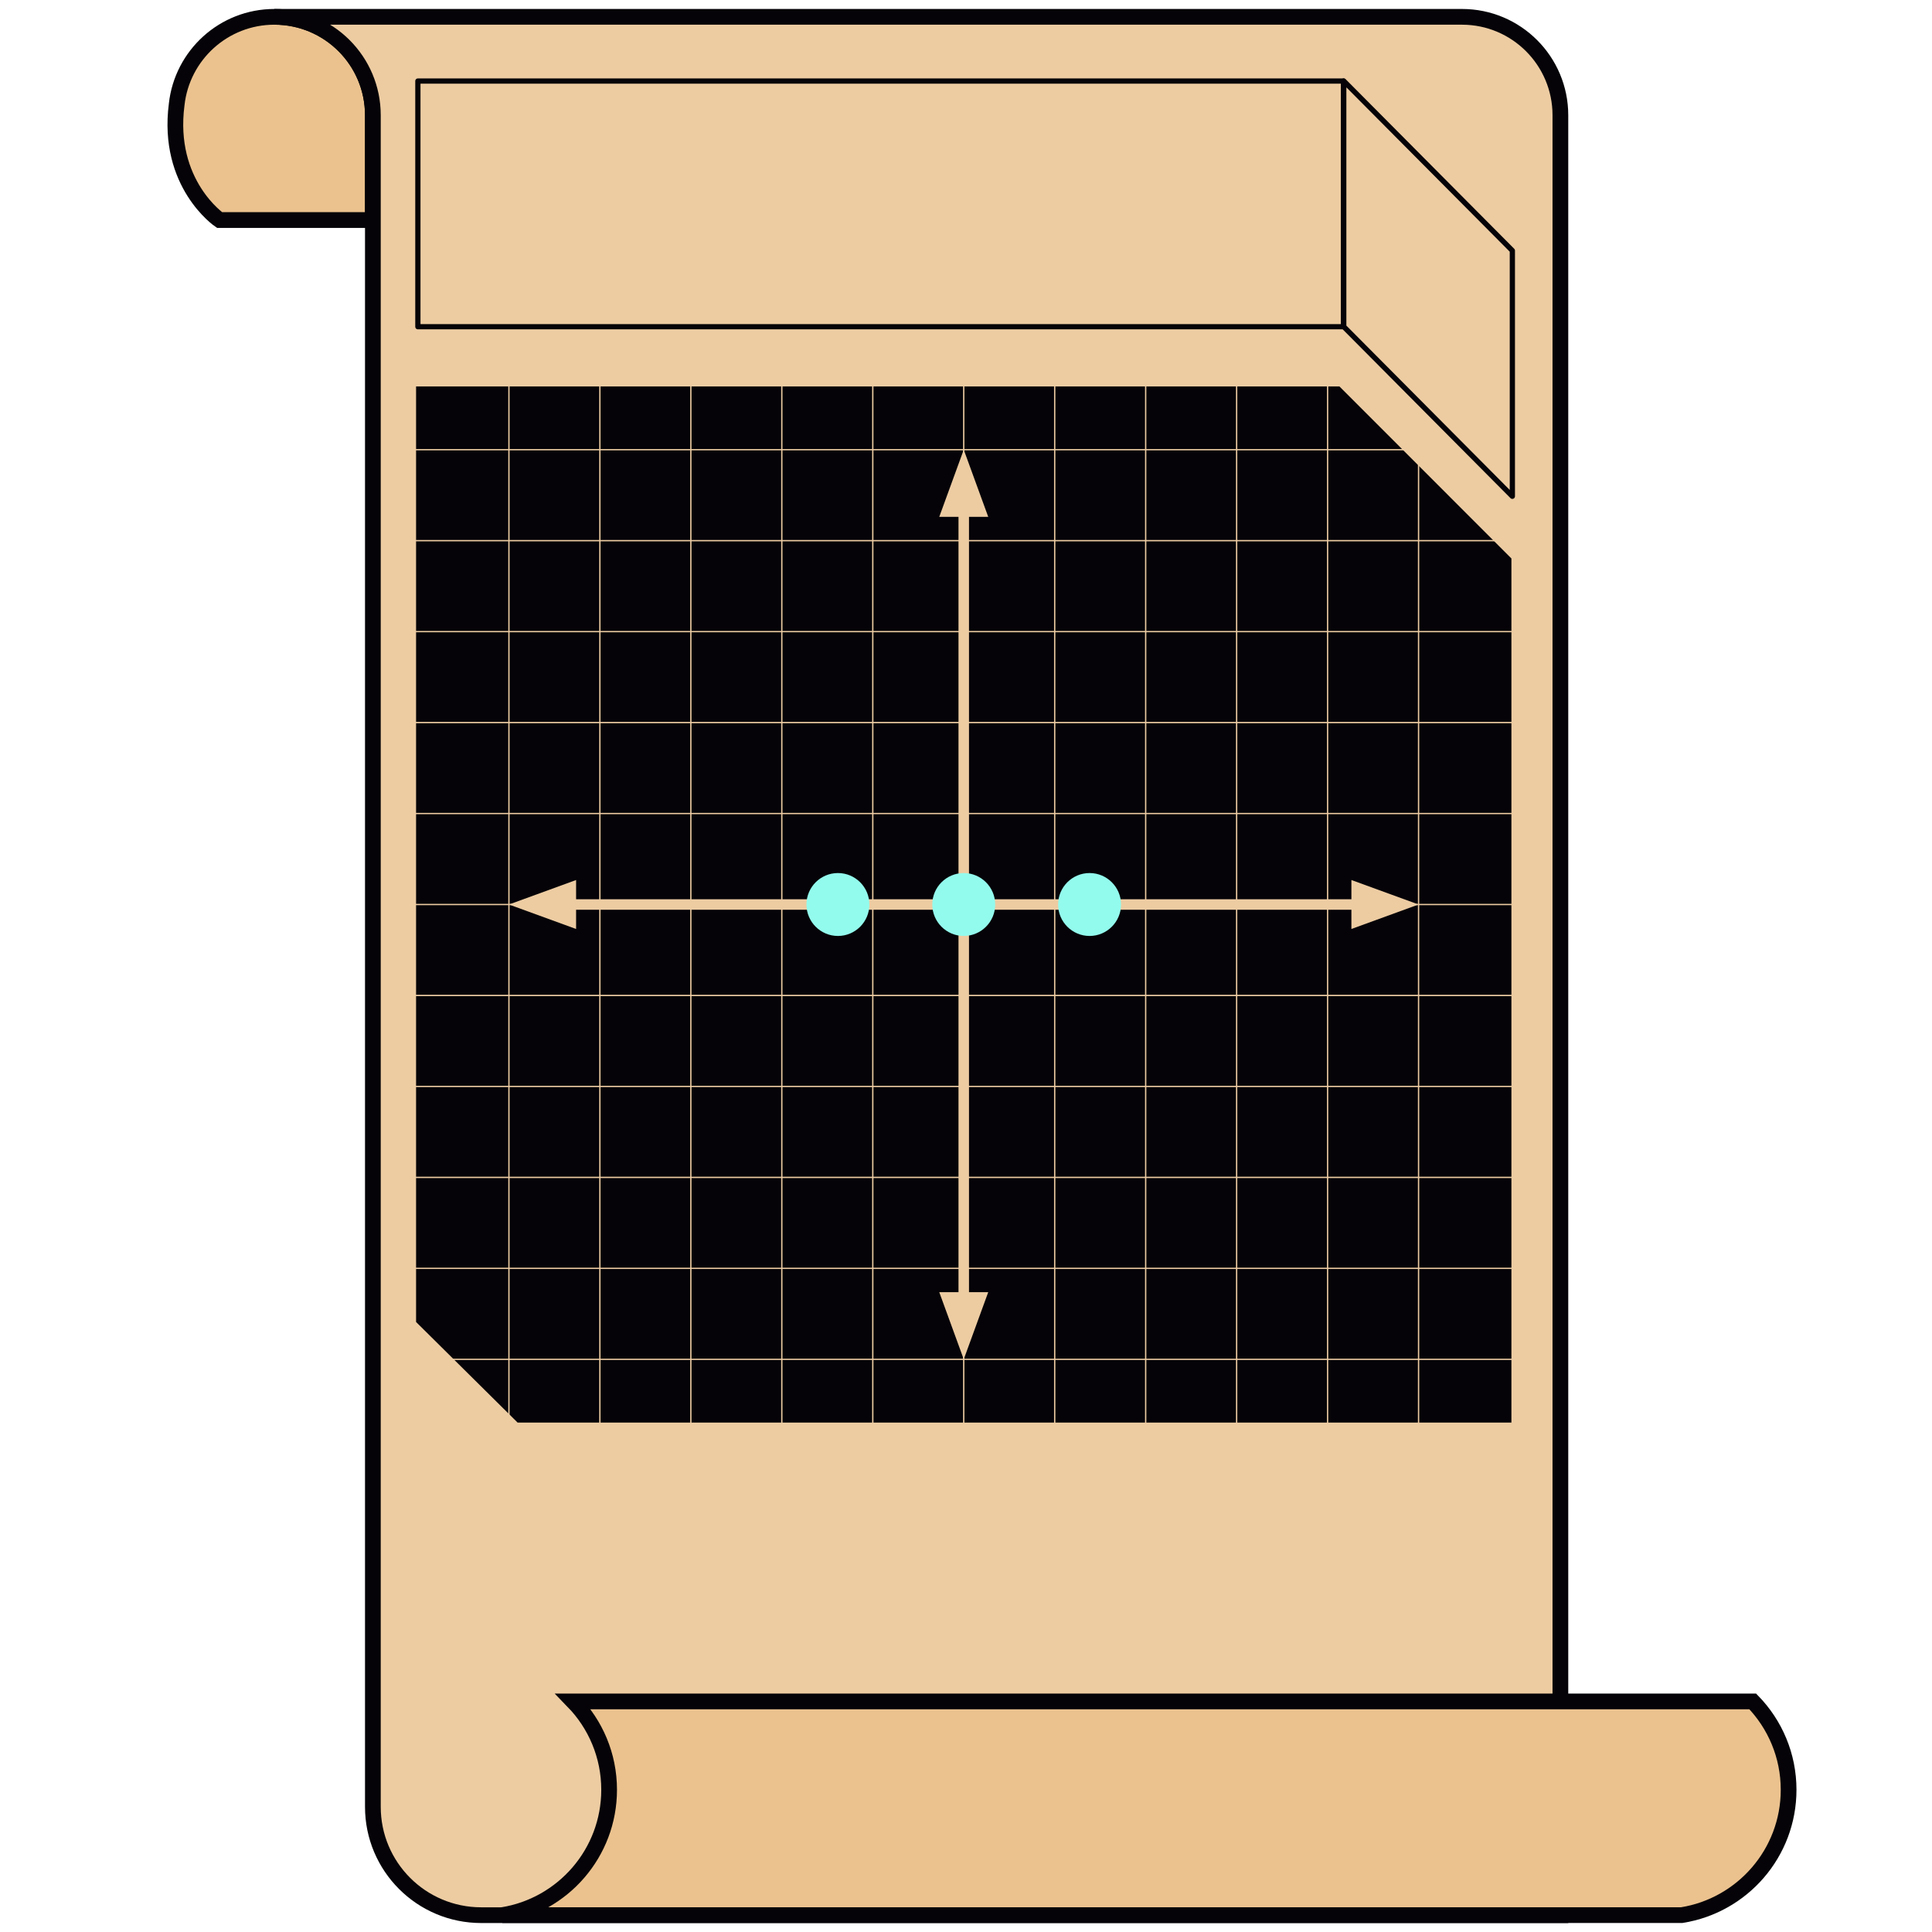 
    <svg xmlns="http://www.w3.org/2000/svg" xmlns:xlink="http://www.w3.org/1999/xlink" version="1.1" id="Layer_1" x="0px" y="0px" viewBox="0 0 368.5 368.5" style="enable-background:new 0 0 368.5 368.5;" xml:space="preserve">
      <style type="text/css">
        .st0{fill:#050308;}
        .st2{fill:#EDCCA2;stroke:#050308;stroke-width:3;stroke-miterlimit:10;}
        .st4{fill:none;stroke:#050308;stroke-linecap:round;stroke-linejoin:round;stroke-miterlimit:10;}
        .st6{fill:none;stroke:#EDCCA2;stroke-width:0.25;stroke-linecap:round;stroke-linejoin:round;}
        .st7{fill:#EDCCA2;}
        .st8{fill:#050308;stroke:#EDCCA2;stroke-miterlimit:10;}
        .st45{fill:#EBC28E;stroke:#050308;stroke-width:3;stroke-miterlimit:10;}
        .row{margin:0;}
        .row span{display:inline-block;height:14px;line-height:14px;background:#050308;padding:0 3px;border:1px solid #EBC28E;}
        .row span:nth-of-type(even){
          border-left:none;
        }
        .row:nth-of-type(n+2) span{
          margin-top: -0.9px
        }
        .row:nth-of-type(n+2) span:nth-of-type(1){
          width: 55.8px
        }
        .st61{
          stroke:#93FBED;
          fill:none;
          stroke-width:4;
          stroke-linecap:round;
        }
      </style>
      <filter id="blurMe">
        <feGaussianBlur in="SourceGraphic" stdDeviation="5 2" />
      </filter>
      <g filter="url(#blurMe)">
        <g>
          <g>
            <path class="st45" d="M52.35,3.21c-9.67,0-17.62,7.31-18.65,16.7c-1.97,15.16,8.18,22.06,8.18,22.06h29.24V21.98     C71.12,11.62,62.72,3.21,52.35,3.21z"/>
            <path class="st2" d="M278.85,3.21H71.12H52.35c10.37,0,18.77,8.4,18.77,18.77v322.64c0,11.42,9.25,20.67,20.67,20.67h205.83     V21.98C297.62,11.62,289.22,3.21,278.85,3.21z"/>
          </g>
          <path class="st45" d="M334.31,324.52H109.34c4.23,4.36,6.84,10.3,6.84,16.85c0,12.07-8.83,22.07-20.38,23.91h224.97    c11.55-1.84,20.38-11.84,20.38-23.91C341.15,334.82,338.54,328.88,334.31,324.52z"/>
          <rect x="79.69" y="15.45" transform="matrix(-1 -1.224647e-16 1.224647e-16 -1 335.943 77.767)" class="st4" width="176.55" height="46.86"/>
        </g>
        <g>
          <g>
            <polygon class="st0" points="79.36,73.71 79.36,252.15 98.72,271.33 288.28,271.33 288.28,106.52 255.48,73.71"/>
          </g>
          <g>
            <g style="clip-path:url(#SVGID_00000105406074955376930230000006043435414293854105_);">
              <g>
                <polygon class="st7" points="183.82,85.77 179.15,98.58 188.49,98.58"/>
                <polygon class="st7" points="183.82,259.27 188.49,246.46 179.15,246.46"/>
                <line x1="183.82" y1="95.71" x2="183.82" y2="250.53" stroke="#EDCCA2" stroke-width="2" />
                <polygon class="st7" points="270.57,172.52 257.76,167.85 257.76,177.19"/>
                <polygon class="st7" points="97.07,172.52 109.88,177.19 109.88,167.85"/>
                <line x1="107.01" y1="172.52" x2="260.63" y2="172.52" stroke="#EDCCA2" stroke-width="2" />
              </g>
              <g>
                <line class="st6" x1="79.36" y1="85.77" x2="288.28" y2="85.77"/>
                <line class="st6" x1="79.36" y1="103.12" x2="288.28" y2="103.12"/>
                <line class="st6" x1="79.36" y1="120.47" x2="288.28" y2="120.47"/>
                <line class="st6" x1="79.36" y1="137.82" x2="288.28" y2="137.82"/>
                <line class="st6" x1="79.36" y1="155.17" x2="288.28" y2="155.17"/>
                <line class="st6" x1="79.36" y1="172.52" x2="288.28" y2="172.52"/>
                <line class="st6" x1="79.36" y1="189.87" x2="288.28" y2="189.87"/>
                <line class="st6" x1="79.36" y1="207.22" x2="288.28" y2="207.22"/>
                <line class="st6" x1="79.36" y1="224.57" x2="288.28" y2="224.57"/>
                <line class="st6" x1="79.36" y1="241.92" x2="288.28" y2="241.92"/>
                <line class="st6" x1="79.36" y1="259.27" x2="288.28" y2="259.27"/>

                <line class="st6" x1="270.57" y1="73.71" x2="270.57" y2="288.28"/>
                <line class="st6" x1="253.22" y1="73.71" x2="253.22" y2="288.28"/>
                <line class="st6" x1="235.87" y1="73.71" x2="235.87" y2="288.28"/>
                <line class="st6" x1="218.52" y1="73.71" x2="218.52" y2="288.28"/>
                <line class="st6" x1="201.17" y1="73.71" x2="201.17" y2="288.28"/>
                <line class="st6 y" x1="183.82" y1="73.71" x2="183.82" y2="288.28"/>
                <line class="st6" x1="166.47" y1="73.71" x2="166.47" y2="288.28"/>
                <line class="st6" x1="149.12" y1="73.71" x2="149.12" y2="288.28"/>
                <line class="st6" x1="131.77" y1="73.71" x2="131.77" y2="288.28"/>
                <line class="st6" x1="114.42" y1="73.71" x2="114.42" y2="288.28"/>
                <line class="st6" x1="97.07" y1="73.71" x2="97.07" y2="288.28"/>
              </g>
            </g>
          </g>
        </g>
        
        <polygon class="st4" points="288.46,94.66 256.3,62.31 256.3,15.45 288.46,47.8"/>
        
      </g>
      <g transform="translate(107.01, 95.71)"> 
        <circle fill="#93FBED" stroke="none" cx="52.81" cy="76.81" r="6">
          <animateTransform 
            attributeName="transform" 
            dur="1s" 
            type="translate" 
            values="0 15 ; 0 -15; 0 15" 
            repeatCount="indefinite" 
            begin="0.1"/>
        </circle>
        <circle fill="#93FBED" stroke="none" cx="76.81" cy="76.81" r="6">
          <animateTransform 
            attributeName="transform" 
            dur="1s" 
            type="translate" 
            values="0 10 ; 0 -10; 0 10" 
            repeatCount="indefinite" 
            begin="0.2"/>
        </circle>
        <circle fill="#93FBED" stroke="none" cx="100.81" cy="76.81" r="6">
          <animateTransform 
            attributeName="transform" 
            dur="1s" 
            type="translate" 
            values="0 5 ; 0 -5; 0 5" 
            repeatCount="indefinite" 
            begin="0.3"/>
        </circle>
          
      </g>
    </svg> 
  